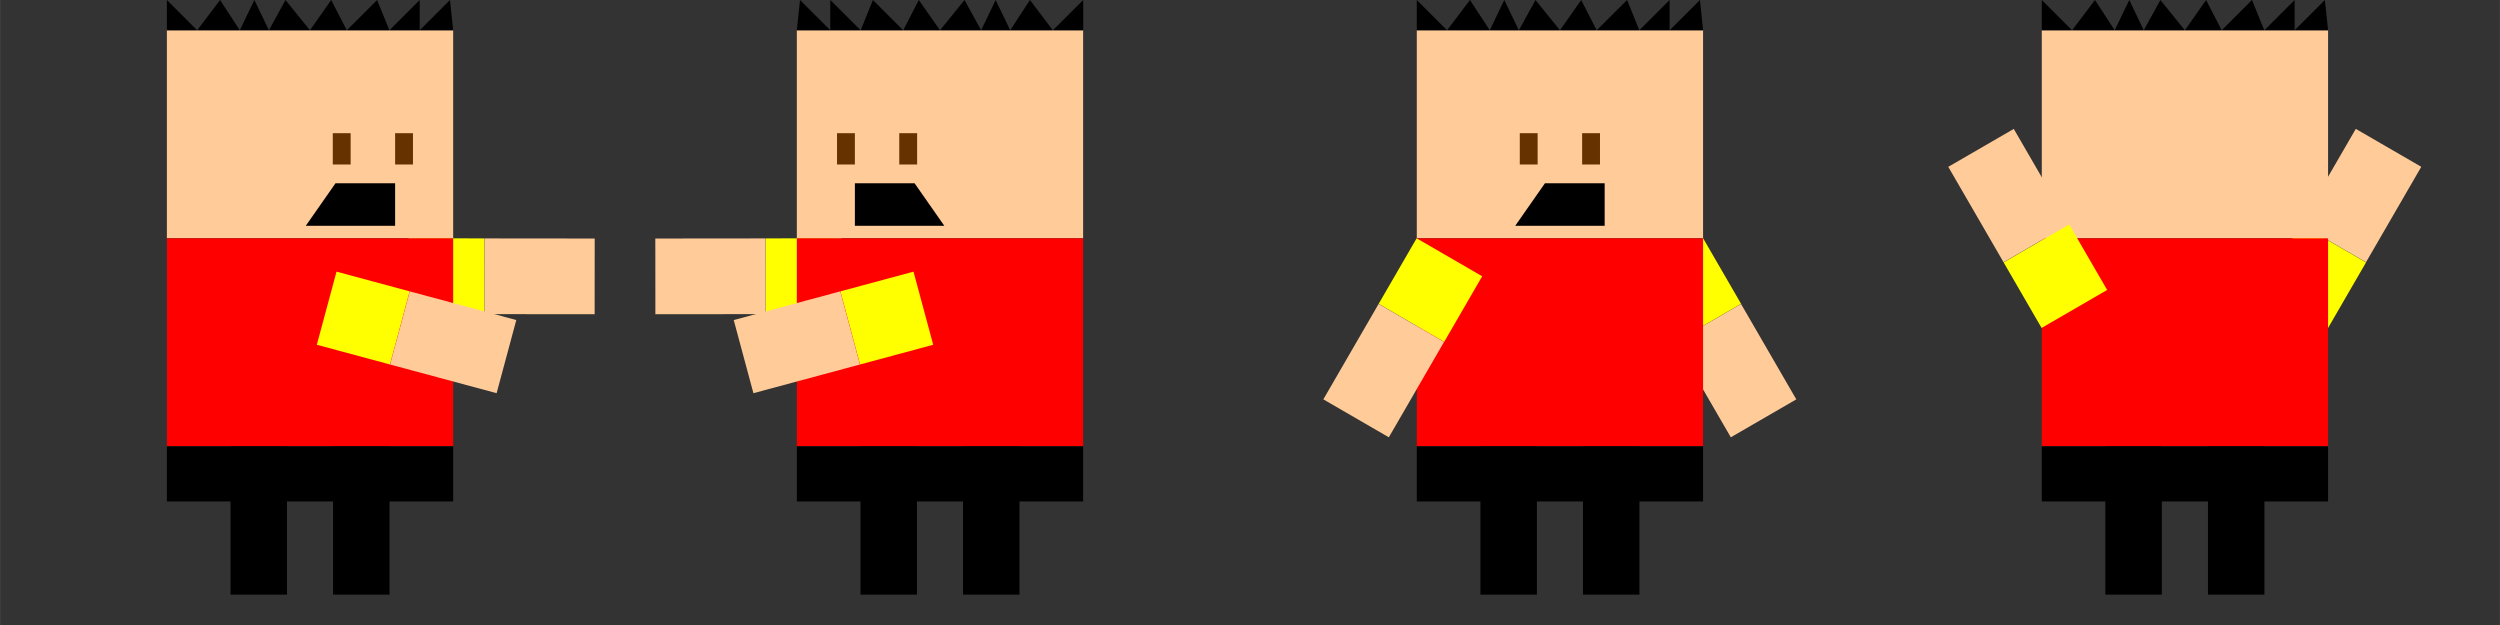 <svg xmlns="http://www.w3.org/2000/svg" xml:space="preserve" width="326.54mm" height="81.635mm" version="1.1"
style="fill-rule:evenodd" viewBox="0 0 26747 6687">
 <rect x="0" y="0" width="26747" height="6687" fill="#333333" stroke="none"/>
 <!-- @treedbox, treedbox.com -->
 <defs>
  <style type="text/css">
   <![CDATA[
    .fil0 {fill:none}
    .fil6 {fill:black}
    .fil1 {fill:black}
    .fil4 {fill:#663300}
    .fil5 {fill:red}
    .fil2 {fill:#FFCC99}
    .fil3 {fill:yellow}
   ]]>
  </style>
 </defs>
 <g>
  <rect class="fil0" x="13373" width="6687" height="6687"/>
  <rect class="fil0" x="20060" width="6687" height="6687"/>
  <rect class="fil0" width="6687" height="6687"/>
  <rect class="fil1" x="15839" y="4775" width="604" height="1587"/>
  <rect class="fil1" x="16936" y="4775" width="604" height="1587"/>
  <rect class="fil2" transform="matrix(0.865 -0.501 0.501 0.865 17926.6 3657.98)" width="810" height="1180"/>
  <rect class="fil3" transform="matrix(0.832 -0.482 0.482 0.832 17519.9 2955.49)" width="843" height="843"/>
  <rect class="fil2" x="15158" y="324" width="3063" height="2225"/>
  <rect class="fil4" x="16927" y="1425" width="191" height="335"/>
  <rect class="fil4" x="16260" y="1425" width="191" height="335"/>
  <rect class="fil5" x="15158" y="2550" width="3063" height="2225"/>
  <polygon class="fil6" points="16211,2416 16529,1961 17168,1961 17168,2416 "/>
  <rect class="fil3" transform="matrix(0.832 0.482 -0.482 0.832 15156.3 2549.69)" width="843" height="843"/>
  <rect class="fil2" transform="matrix(0.865 0.501 -0.501 0.865 14749.4 3252.11)" width="810" height="1180"/>
  <rect class="fil1" x="15158" y="4775" width="3063" height="590"/>
  <rect class="fil1" x="22525" y="4775" width="604" height="1587"/>
  <rect class="fil1" x="23623" y="4775" width="604" height="1587"/>
  <rect class="fil2" transform="matrix(0.865 0.501 -0.501 0.865 25204.5 1378.96)" width="810" height="1180"/>
  <rect class="fil3" transform="matrix(0.832 0.482 0.482 -0.832 24206.5 3102.7)" width="843" height="843"/>
  <rect class="fil2" x="21845" y="324" width="3063" height="2225"/>
  <rect class="fil5" x="21845" y="2550" width="3063" height="2225"/>
  <rect class="fil3" transform="matrix(0.832 -0.482 -0.482 -0.832 21842.9 3508.61)" width="843" height="843"/>
  <rect class="fil2" transform="matrix(0.865 -0.501 0.501 0.865 20844.6 1785.06)" width="810" height="1180"/>
  <rect class="fil1" x="21845" y="4775" width="3063" height="590"/>
  <rect class="fil1" x="2466" y="4775" width="604" height="1587"/>
  <rect class="fil1" x="3563" y="4775" width="604" height="1587"/>
  <rect class="fil2" transform="matrix(-0.001 1 -1 -0.001 6362.38 2552.05)" width="810" height="1180"/>
  <rect class="fil3" transform="matrix(-0.001 0.961 0.961 0.001 4370.61 2549.68)" width="843" height="843"/>
  <rect class="fil2" x="1785" y="324" width="3063" height="2225"/>
  <rect class="fil4" x="4227" y="1425" width="191" height="335"/>
  <rect class="fil4" x="3560" y="1425" width="191" height="335"/>
  <rect class="fil5" x="1785" y="2550" width="3063" height="2225"/>
  <polygon class="fil6" points="3271,2416 3589,1961 4227,1961 4227,2416 "/>
  <rect class="fil3" transform="matrix(0.25 -0.928 0.928 0.25 3389.18 3688.73)" width="843" height="843"/>
  <rect class="fil2" transform="matrix(0.26 -0.966 0.966 0.26 4172.97 3899.91)" width="810" height="1180"/>
  <rect class="fil1" x="1785" y="4775" width="3063" height="590"/>
  <polygon class="fil1" points="4848,324 1785,324 1785,0 2109,324 2354,0 2565,324 2721,0 2877,324 3054,0 3316,324 3543,0 3710,324 4034,0 4166,324 4490,0 4490,324 4814,0 "/>
  <polygon class="fil1" points="18221,324 15158,324 15158,0 15482,324 15727,0 15939,324 16094,0 16250,324 16428,0 16690,324 16917,0 17083,324 17408,0 17539,324 17863,0 17863,324 18188,0 "/>
  <polygon class="fil1" points="24908,324 21845,324 21845,0 22169,324 22414,0 22625,324 22781,0 22936,324 23114,0 23376,324 23603,0 23770,324 24094,0 24226,324 24550,0 24550,324 24874,0 "/>
  <rect class="fil0" x="6687" width="6687" height="6687"/>
  <rect class="fil1" x="10303" y="4775" width="604" height="1587"/>
  <rect class="fil1" x="9206" y="4775" width="604" height="1587"/>
  <rect class="fil2" transform="matrix(0.001 1 1 -0.001 7010.91 2552.05)" width="810" height="1180"/>
  <rect class="fil3" transform="matrix(0.001 0.961 -0.961 0.001 9002.68 2549.68)" width="843" height="843"/>
  <rect class="fil2" x="8525" y="324" width="3063" height="2225"/>
  <rect class="fil4" x="8955" y="1425" width="191" height="335"/>
  <rect class="fil4" x="9621" y="1425" width="191" height="335"/>
  <rect class="fil5" x="8525" y="2550" width="3063" height="2225"/>
  <polygon class="fil6" points="10103,2416 9785,1961 9146,1961 9146,2416 "/>
  <rect class="fil3" transform="matrix(-0.25 -0.928 -0.928 0.25 9984.12 3688.73)" width="843" height="843"/>
  <rect class="fil2" transform="matrix(-0.26 -0.966 -0.966 0.26 9200.32 3899.91)" width="810" height="1180"/>
  <rect class="fil1" x="8525" y="4775" width="3063" height="590"/>
  <polygon class="fil1" points="8525,324 11589,324 11589,0 11264,324 11019,0 10808,324 10652,0 10497,324 10319,0 10057,324 9830,0 9663,324 9339,0 9208,324 8883,0 8883,324 8559,0 "/>
 </g>
</svg>

